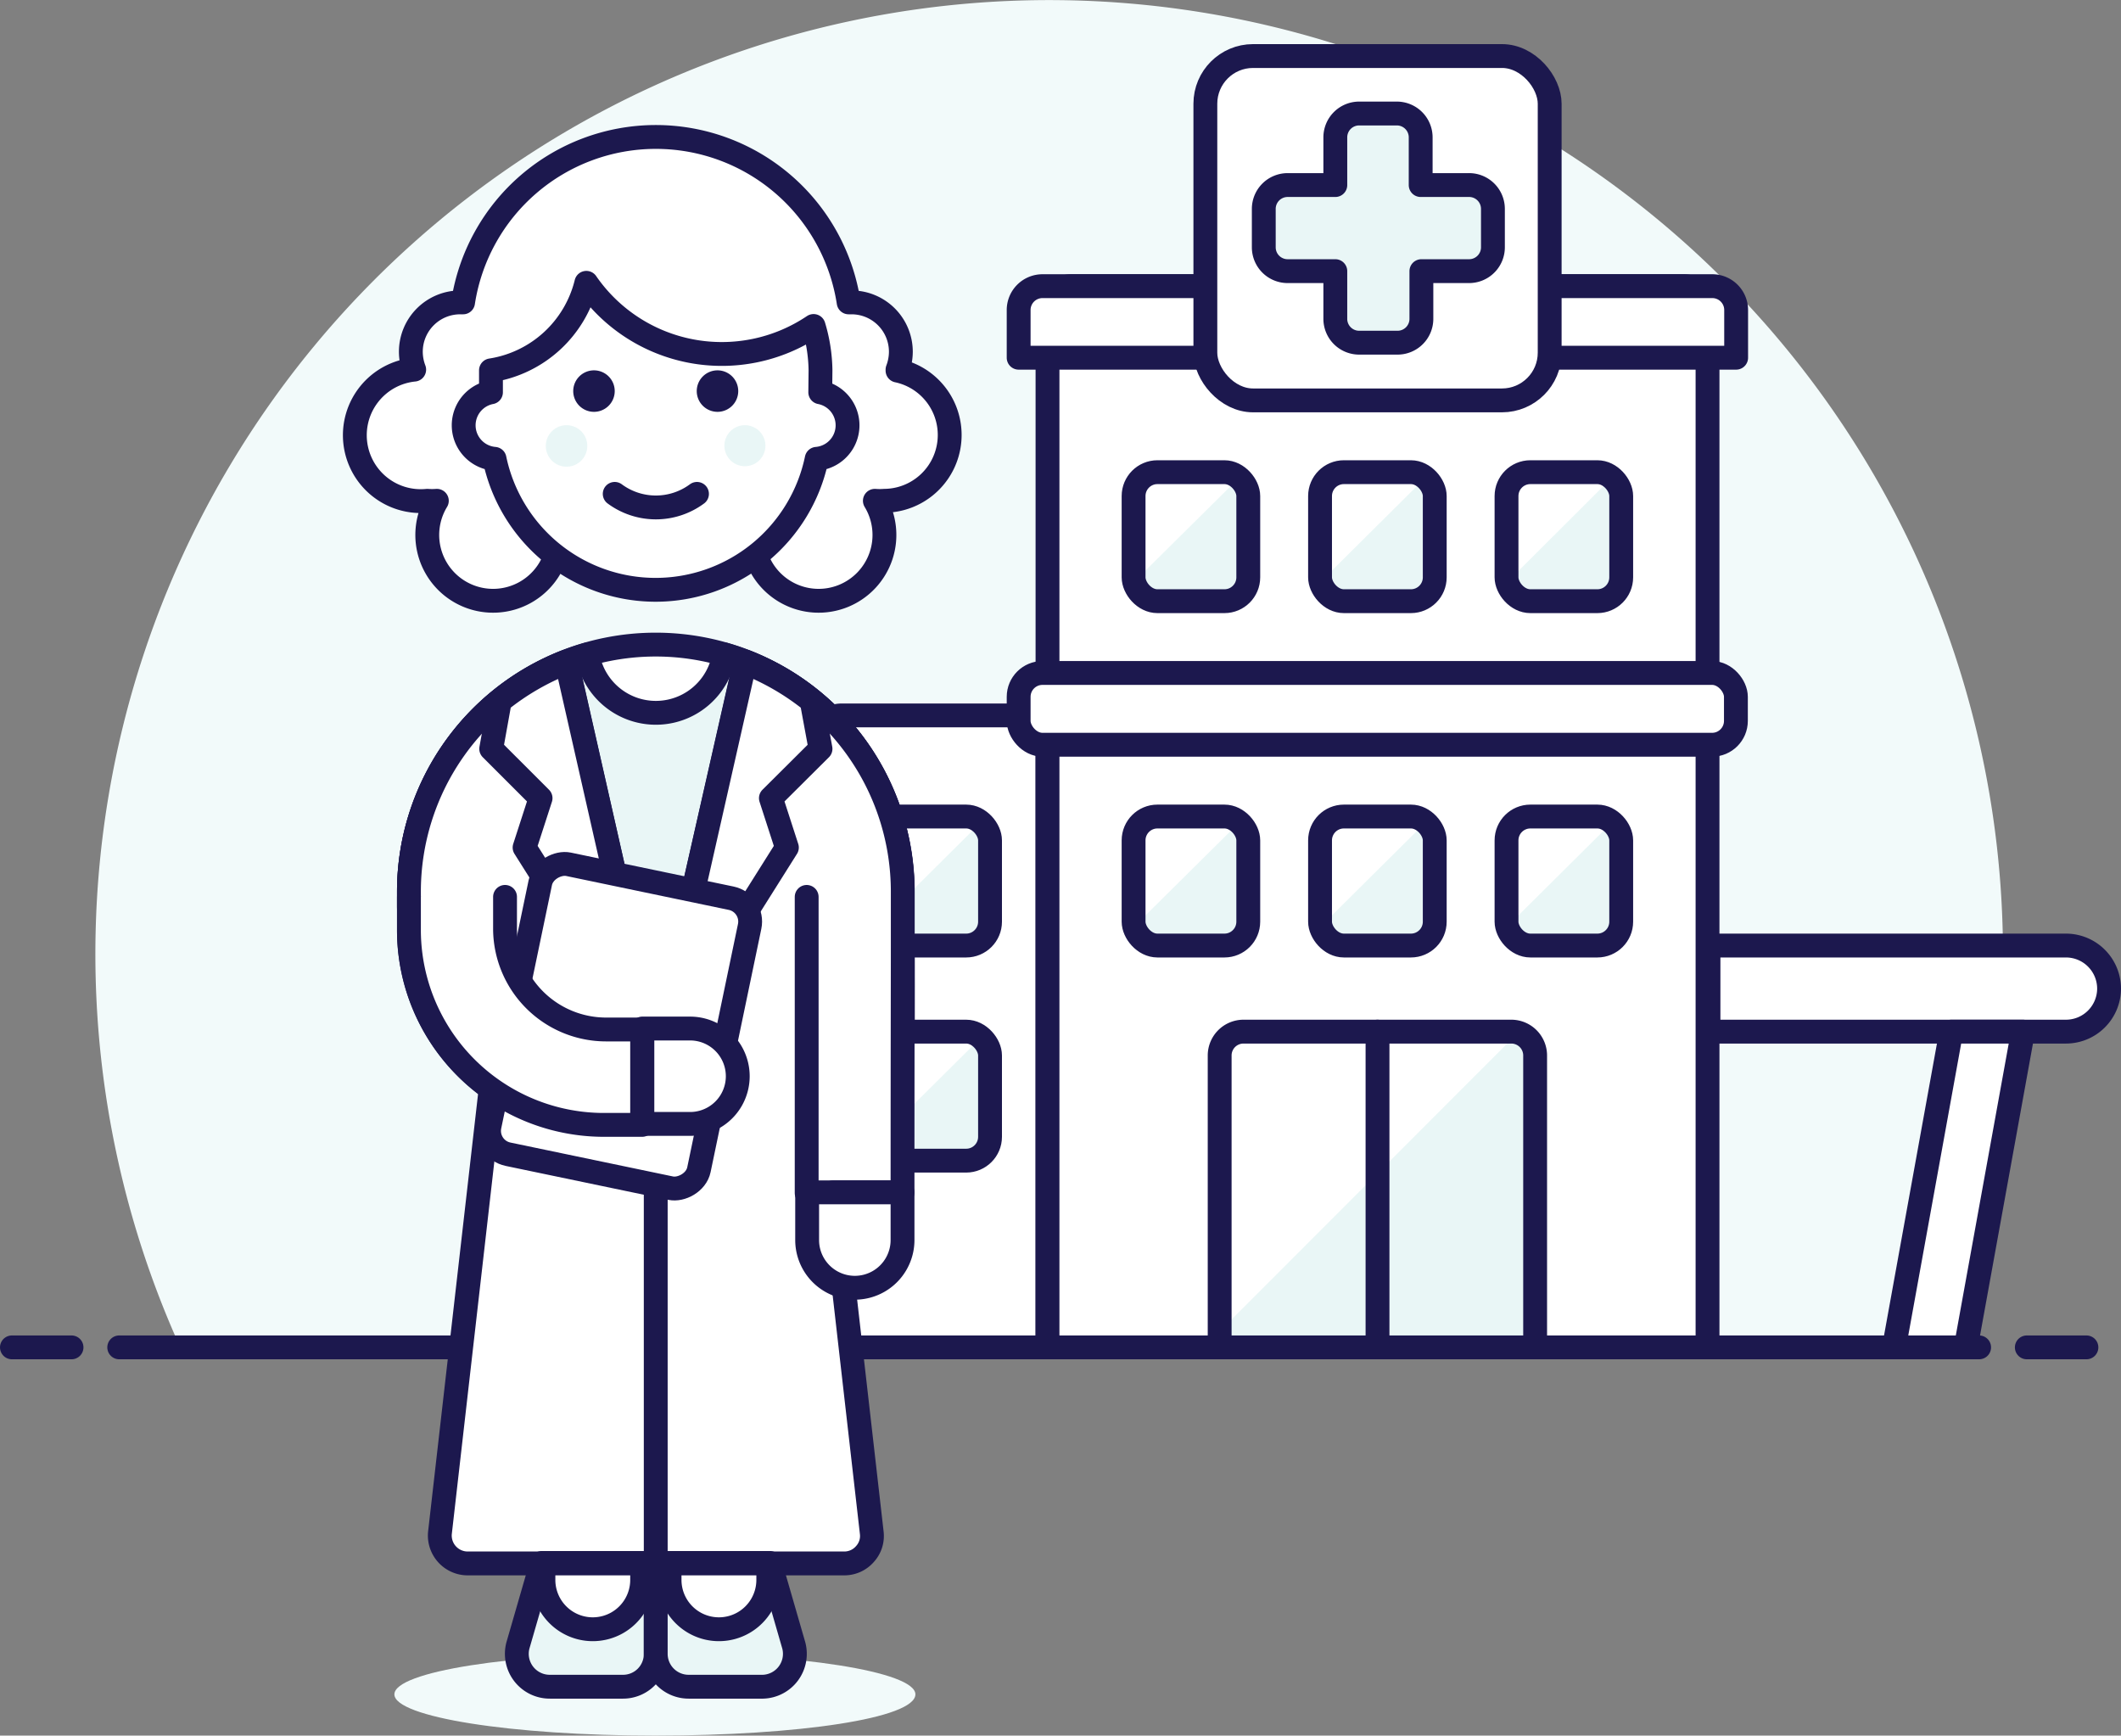 <svg xmlns="http://www.w3.org/2000/svg" viewBox="0 0 88.95 72.78"><rect x="0" y="0" width="88.95" height="72.78" fill="#808080" stroke="none"/><defs><style>.cls-1{fill:#f2fafa;}.cls-2{fill:none;stroke:#1c184e;stroke-linecap:round;stroke-linejoin:round;}.cls-3{fill:#fff;}.cls-4{fill:#e9f6f6;}.cls-5{fill:#1c184e;}</style></defs><title>Resurs 75</title><g id="Lager_2" data-name="Lager 2"><g id="Layer_1" data-name="Layer 1"><path class="cls-1" d="M84,40A40,40,0,1,0,7.56,56.5H80.44A39.88,39.88,0,0,0,84,40"/><line class="cls-2" x1="5" y1="56.5" x2="83" y2="56.5"/><line class="cls-2" x1="0.5" y1="56.5" x2="3" y2="56.5"/><line class="cls-2" x1="85" y1="56.5" x2="87.5" y2="56.5"/><path class="cls-3" d="M43.93,56.5H34.3V31a1,1,0,0,1,1-1h8.63Z"/><path class="cls-2" d="M43.93,56.5H34.3V31a1,1,0,0,1,1-1h8.63Z"/><path class="cls-3" d="M88.45,41.46a1.81,1.81,0,0,1-1.8,1.8h-15V39.65h15a1.81,1.81,0,0,1,1.8,1.81"/><path class="cls-2" d="M88.45,41.46a1.81,1.81,0,0,1-1.8,1.8h-15V39.65h15A1.81,1.81,0,0,1,88.45,41.46Z"/><polygon class="cls-3" points="79.43 56.5 82.44 56.5 84.84 43.26 81.83 43.26 79.43 56.5"/><polygon class="cls-2" points="79.43 56.5 82.44 56.5 84.84 43.26 81.83 43.26 79.43 56.5"/><path class="cls-3" d="M71.61,56.5H43.93V13a1,1,0,0,1,1-1H70.61a1,1,0,0,1,1,1Z"/><path class="cls-2" d="M71.61,56.5H43.93V13a1,1,0,0,1,1-1H70.61a1,1,0,0,1,1,1Z"/><rect class="cls-3" x="42.72" y="28.22" width="30.08" height="3.01" rx="1" ry="1"/><rect class="cls-2" x="42.72" y="28.22" width="30.08" height="3.01" rx="1" ry="1"/><path class="cls-3" d="M72.81,15H42.72V13a1,1,0,0,1,1-1H71.81a1,1,0,0,1,1,1Z"/><path class="cls-2" d="M72.81,15H42.72V13a1,1,0,0,1,1-1H71.81a1,1,0,0,1,1,1Z"/><rect class="cls-3" x="50.55" y="2.35" width="14.44" height="14.44" rx="2" ry="2"/><rect class="cls-2" x="50.55" y="2.35" width="14.44" height="14.44" rx="2" ry="2"/><path class="cls-4" d="M61.58,7.76h-2v-2a1,1,0,0,0-1-1H57a1,1,0,0,0-1,1v2H54a1,1,0,0,0-1,1v1.61a1,1,0,0,0,1,1h2v2a1,1,0,0,0,1,1h1.61a1,1,0,0,0,1-1v-2h2a1,1,0,0,0,1-1V8.76a1,1,0,0,0-1-1"/><path class="cls-2" d="M61.58,7.76h-2v-2a1,1,0,0,0-1-1H57a1,1,0,0,0-1,1v2H54a1,1,0,0,0-1,1v1.61a1,1,0,0,0,1,1h2v2a1,1,0,0,0,1,1h1.61a1,1,0,0,0,1-1v-2h2a1,1,0,0,0,1-1V8.76A1,1,0,0,0,61.58,7.76Z"/><path class="cls-4" d="M64.38,56.5H51.15V44.26a1,1,0,0,1,1-1H63.38a1,1,0,0,1,1,1Z"/><path class="cls-3" d="M63.67,43.3a1.27,1.27,0,0,0-.29,0H52.15a1,1,0,0,0-1,1V55.83Z"/><path class="cls-2" d="M64.38,56.5H51.15V44.26a1,1,0,0,1,1-1H63.38a1,1,0,0,1,1,1Z"/><line class="cls-2" x1="57.77" y1="43.26" x2="57.77" y2="56.5"/><rect class="cls-4" x="47.54" y="19.8" width="4.81" height="5.41" rx="1" ry="1"/><path class="cls-3" d="M52,20a1,1,0,0,0-.64-.22H48.54a1,1,0,0,0-1,1v3.41a.85.85,0,0,0,0,.23Z"/><rect class="cls-2" x="47.54" y="19.8" width="4.81" height="5.41" rx="1" ry="1"/><rect class="cls-4" x="55.36" y="19.8" width="4.81" height="5.41" rx="1" ry="1"/><path class="cls-3" d="M59.81,20a1,1,0,0,0-.64-.22H56.36a1,1,0,0,0-1,1v3.41a.85.85,0,0,0,0,.23Z"/><rect class="cls-2" x="55.36" y="19.8" width="4.81" height="5.41" rx="1" ry="1"/><rect class="cls-4" x="63.18" y="19.8" width="4.81" height="5.41" rx="1" ry="1"/><path class="cls-3" d="M67.63,20A1,1,0,0,0,67,19.8H64.18a1,1,0,0,0-1,1v3.41a.85.85,0,0,0,0,.23Z"/><rect class="cls-2" x="63.18" y="19.8" width="4.81" height="5.41" rx="1" ry="1"/><rect class="cls-4" x="63.18" y="34.24" width="4.81" height="5.41" rx="1" ry="1"/><path class="cls-3" d="M67.63,34.46a1,1,0,0,0-.63-.22H64.18a1,1,0,0,0-1,1v3.41a.85.85,0,0,0,0,.23Z"/><rect class="cls-2" x="63.18" y="34.24" width="4.81" height="5.41" rx="1" ry="1"/><rect class="cls-4" x="55.36" y="34.24" width="4.81" height="5.41" rx="1" ry="1"/><path class="cls-3" d="M59.81,34.46a1,1,0,0,0-.64-.22H56.36a1,1,0,0,0-1,1v3.41a.85.85,0,0,0,0,.23Z"/><rect class="cls-2" x="55.36" y="34.24" width="4.81" height="5.41" rx="1" ry="1"/><rect class="cls-4" x="47.54" y="34.24" width="4.81" height="5.41" rx="1" ry="1"/><path class="cls-3" d="M52,34.46a1,1,0,0,0-.64-.22H48.54a1,1,0,0,0-1,1v3.41a.85.85,0,0,0,0,.23Z"/><rect class="cls-2" x="47.54" y="34.24" width="4.81" height="5.41" rx="1" ry="1"/><rect class="cls-4" x="36.71" y="34.24" width="4.81" height="5.41" rx="1" ry="1"/><path class="cls-3" d="M41.16,34.46a1,1,0,0,0-.64-.22H37.71a1,1,0,0,0-1,1v3.41a.85.85,0,0,0,0,.23Z"/><rect class="cls-2" x="36.71" y="34.24" width="4.81" height="5.41" rx="1" ry="1"/><rect class="cls-4" x="36.71" y="43.26" width="4.81" height="5.41" rx="1" ry="1"/><path class="cls-3" d="M41.16,43.49a1,1,0,0,0-.64-.23H37.71a1,1,0,0,0-1,1v3.42a.91.91,0,0,0,0,.23Z"/><rect class="cls-2" x="36.71" y="43.26" width="4.81" height="5.41" rx="1" ry="1"/><path class="cls-1" d="M38.39,71.05c0,1-4.89,1.73-10.92,1.73S16.54,72,16.54,71.05s4.89-1.72,10.93-1.72,10.92.77,10.92,1.72"/><path class="cls-3" d="M37.85,37.38a10.35,10.35,0,1,0-20.7,0V38a5.17,5.17,0,0,0,5.18,5.17H37.86c0-6.27,0-.5,0-5.75"/><path class="cls-2" d="M37.85,37.38a10.35,10.35,0,1,0-20.7,0V38a5.17,5.17,0,0,0,5.18,5.17H37.86C37.86,36.86,37.85,42.63,37.85,37.38Z"/><path class="cls-4" d="M37.85,37.38a10.34,10.34,0,0,0-7.48-9.94,2.9,2.9,0,0,1-5.73,0,10.35,10.35,0,0,0-7.49,9.94V38a5.17,5.17,0,0,0,5.18,5.17H37.86c0-6.27,0-.5,0-5.75"/><path class="cls-2" d="M37.85,37.38a10.34,10.34,0,0,0-7.48-9.94,2.9,2.9,0,0,1-5.73,0,10.35,10.35,0,0,0-7.49,9.94V38a5.17,5.17,0,0,0,5.18,5.17H37.86C37.86,36.86,37.85,42.63,37.85,37.38Z"/><path class="cls-3" d="M37.86,39.68h0v-2.3a10.35,10.35,0,0,0-6.6-9.64L27.5,44.28,23.76,27.74a10.35,10.35,0,0,0-6.61,9.64V39a8.09,8.09,0,0,0,3.43,6.63h0L18.45,64.28a1.17,1.17,0,0,0,1.14,1.28H35.41a1.14,1.14,0,0,0,.86-.39,1.12,1.12,0,0,0,.29-.89L34.93,50h2.92c0-5.78,0-8.76,0-10.35"/><path class="cls-2" d="M37.86,39.68h0v-2.3a10.35,10.35,0,0,0-6.6-9.64L27.5,44.28,23.76,27.74a10.35,10.35,0,0,0-6.61,9.64V39a8.09,8.09,0,0,0,3.43,6.63h0L18.45,64.28a1.17,1.17,0,0,0,1.14,1.28H35.41a1.14,1.14,0,0,0,.86-.39,1.12,1.12,0,0,0,.29-.89L34.93,50h2.92C37.85,44.25,37.86,41.27,37.86,39.68Z"/><line class="cls-2" x1="27.5" y1="44.28" x2="27.5" y2="65.56"/><path class="cls-4" d="M27.5,69.35a1.37,1.37,0,0,1-1.37,1.38H23.06A1.38,1.38,0,0,1,21.72,69l1-3.46H27.5Z"/><path class="cls-2" d="M27.5,69.35a1.37,1.37,0,0,1-1.37,1.38H23.06A1.38,1.38,0,0,1,21.72,69l1-3.46H27.5Z"/><path class="cls-3" d="M26.93,66.25a2.07,2.07,0,0,1-4.14,0v-.69h4.14Z"/><path class="cls-2" d="M26.93,66.25a2.07,2.07,0,0,1-4.14,0v-.69h4.14Z"/><path class="cls-4" d="M27.5,69.35a1.38,1.38,0,0,0,1.38,1.38H32A1.38,1.38,0,0,0,33.29,69l-1-3.46H27.5Z"/><path class="cls-2" d="M27.5,69.35a1.38,1.38,0,0,0,1.38,1.38H32A1.38,1.38,0,0,0,33.29,69l-1-3.46H27.5Z"/><path class="cls-3" d="M28.08,66.25a2.07,2.07,0,0,0,4.14,0v-.69H28.08Z"/><path class="cls-2" d="M28.08,66.25a2.07,2.07,0,0,0,4.14,0v-.69H28.08Z"/><path class="cls-3" d="M32.33,33.47l2.08-2.07-.37-2a0,0,0,0,1,0,0,10.55,10.55,0,0,0-2.8-1.62h0L27.51,44.26,33,35.54Z"/><path class="cls-2" d="M32.33,33.47l2.08-2.07-.37-2a0,0,0,0,1,0,0,10.55,10.55,0,0,0-2.8-1.62h0L27.51,44.26,33,35.54Z"/><path class="cls-3" d="M22.67,33.47,20.6,31.4l.36-2v0a10.55,10.55,0,0,1,2.8-1.62h0L27.5,44.26,22,35.54Z"/><path class="cls-2" d="M22.67,33.47,20.6,31.4l.36-2v0a10.55,10.55,0,0,1,2.8-1.62h0L27.5,44.26,22,35.54Z"/><path class="cls-3" d="M28.13,49.83l-6.82-1.42a1,1,0,0,1-.78-1.19L22.66,37a1,1,0,0,1,1.18-.77l6.83,1.42a1,1,0,0,1,.77,1.18l-2.13,10.2a1,1,0,0,1-1.18.78"/><rect class="cls-2" x="19.78" y="38.55" width="12.42" height="8.97" rx="1" ry="1" transform="translate(-21.45 59.69) rotate(-78.22)"/><path class="cls-3" d="M37.85,52a2,2,0,1,1-4,0V50h4Z"/><path class="cls-2" d="M37.85,52a2,2,0,1,1-4,0V50h4Z"/><path class="cls-3" d="M28.94,43.13a2,2,0,1,1,0,4h-2v-4Z"/><path class="cls-2" d="M28.94,43.13a2,2,0,1,1,0,4h-2v-4Z"/><line class="cls-2" x1="33.83" y1="50.03" x2="33.83" y2="37.61"/><path class="cls-3" d="M17.15,37.61V39a8.18,8.18,0,0,0,8.28,8.17h1.5v-4h-1.5A4.24,4.24,0,0,1,21.18,39V37.61"/><path class="cls-2" d="M17.15,37.61V39a8.18,8.18,0,0,0,8.28,8.17h1.5v-4h-1.5A4.24,4.24,0,0,1,21.18,39V37.61"/><path class="cls-3" d="M37.64,15.5a2.12,2.12,0,0,0,.14-.75,2.07,2.07,0,0,0-2.07-2.07h-.12a8.18,8.18,0,0,0-16.17,0H19.3a2.07,2.07,0,0,0-2.07,2.07,2.12,2.12,0,0,0,.14.75A2.76,2.76,0,0,0,17.92,21a2.58,2.58,0,0,0,.4,0,2.76,2.76,0,1,0,5.06,2,6.52,6.52,0,0,0,8.25,0,2.76,2.76,0,1,0,5.06-2,2.58,2.58,0,0,0,.4,0,2.76,2.76,0,0,0,.55-5.46"/><path class="cls-2" d="M37.64,15.5a2.12,2.12,0,0,0,.14-.75,2.07,2.07,0,0,0-2.07-2.07h-.12a8.18,8.18,0,0,0-16.17,0H19.3a2.07,2.07,0,0,0-2.07,2.07,2.12,2.12,0,0,0,.14.75A2.76,2.76,0,0,0,17.92,21a2.58,2.58,0,0,0,.4,0,2.76,2.76,0,1,0,5.06,2,6.52,6.52,0,0,0,8.25,0,2.76,2.76,0,1,0,5.06-2,2.58,2.58,0,0,0,.4,0,2.76,2.76,0,0,0,.55-5.46Z"/><path class="cls-3" d="M34.41,15.53a6.7,6.7,0,0,0-.29-1.86,6.9,6.9,0,0,1-9.53-1.81,4.89,4.89,0,0,1-4,3.67v.92a1.41,1.41,0,0,0,.15,2.79,6.9,6.9,0,0,0,13.51,0,1.41,1.41,0,0,0,.15-2.79Z"/><path class="cls-2" d="M34.41,15.53a6.7,6.7,0,0,0-.29-1.86,6.9,6.9,0,0,1-9.53-1.81,4.89,4.89,0,0,1-4,3.67v.92a1.41,1.41,0,0,0,.15,2.79,6.9,6.9,0,0,0,13.51,0,1.41,1.41,0,0,0,.15-2.79Z"/><path class="cls-4" d="M24.63,18.7a.87.87,0,1,1-.86-.87.87.87,0,0,1,.86.87"/><path class="cls-4" d="M32.1,18.7a.86.86,0,1,1-.86-.87.86.86,0,0,1,.86.87"/><path class="cls-2" d="M29.23,20.71a2.9,2.9,0,0,1-3.45,0"/><path class="cls-5" d="M24.92,15.53a.87.87,0,1,0,.86.86.87.87,0,0,0-.86-.86"/><path class="cls-5" d="M30.09,15.53a.87.87,0,1,0,.87.86.87.87,0,0,0-.87-.86"/></g></g></svg>